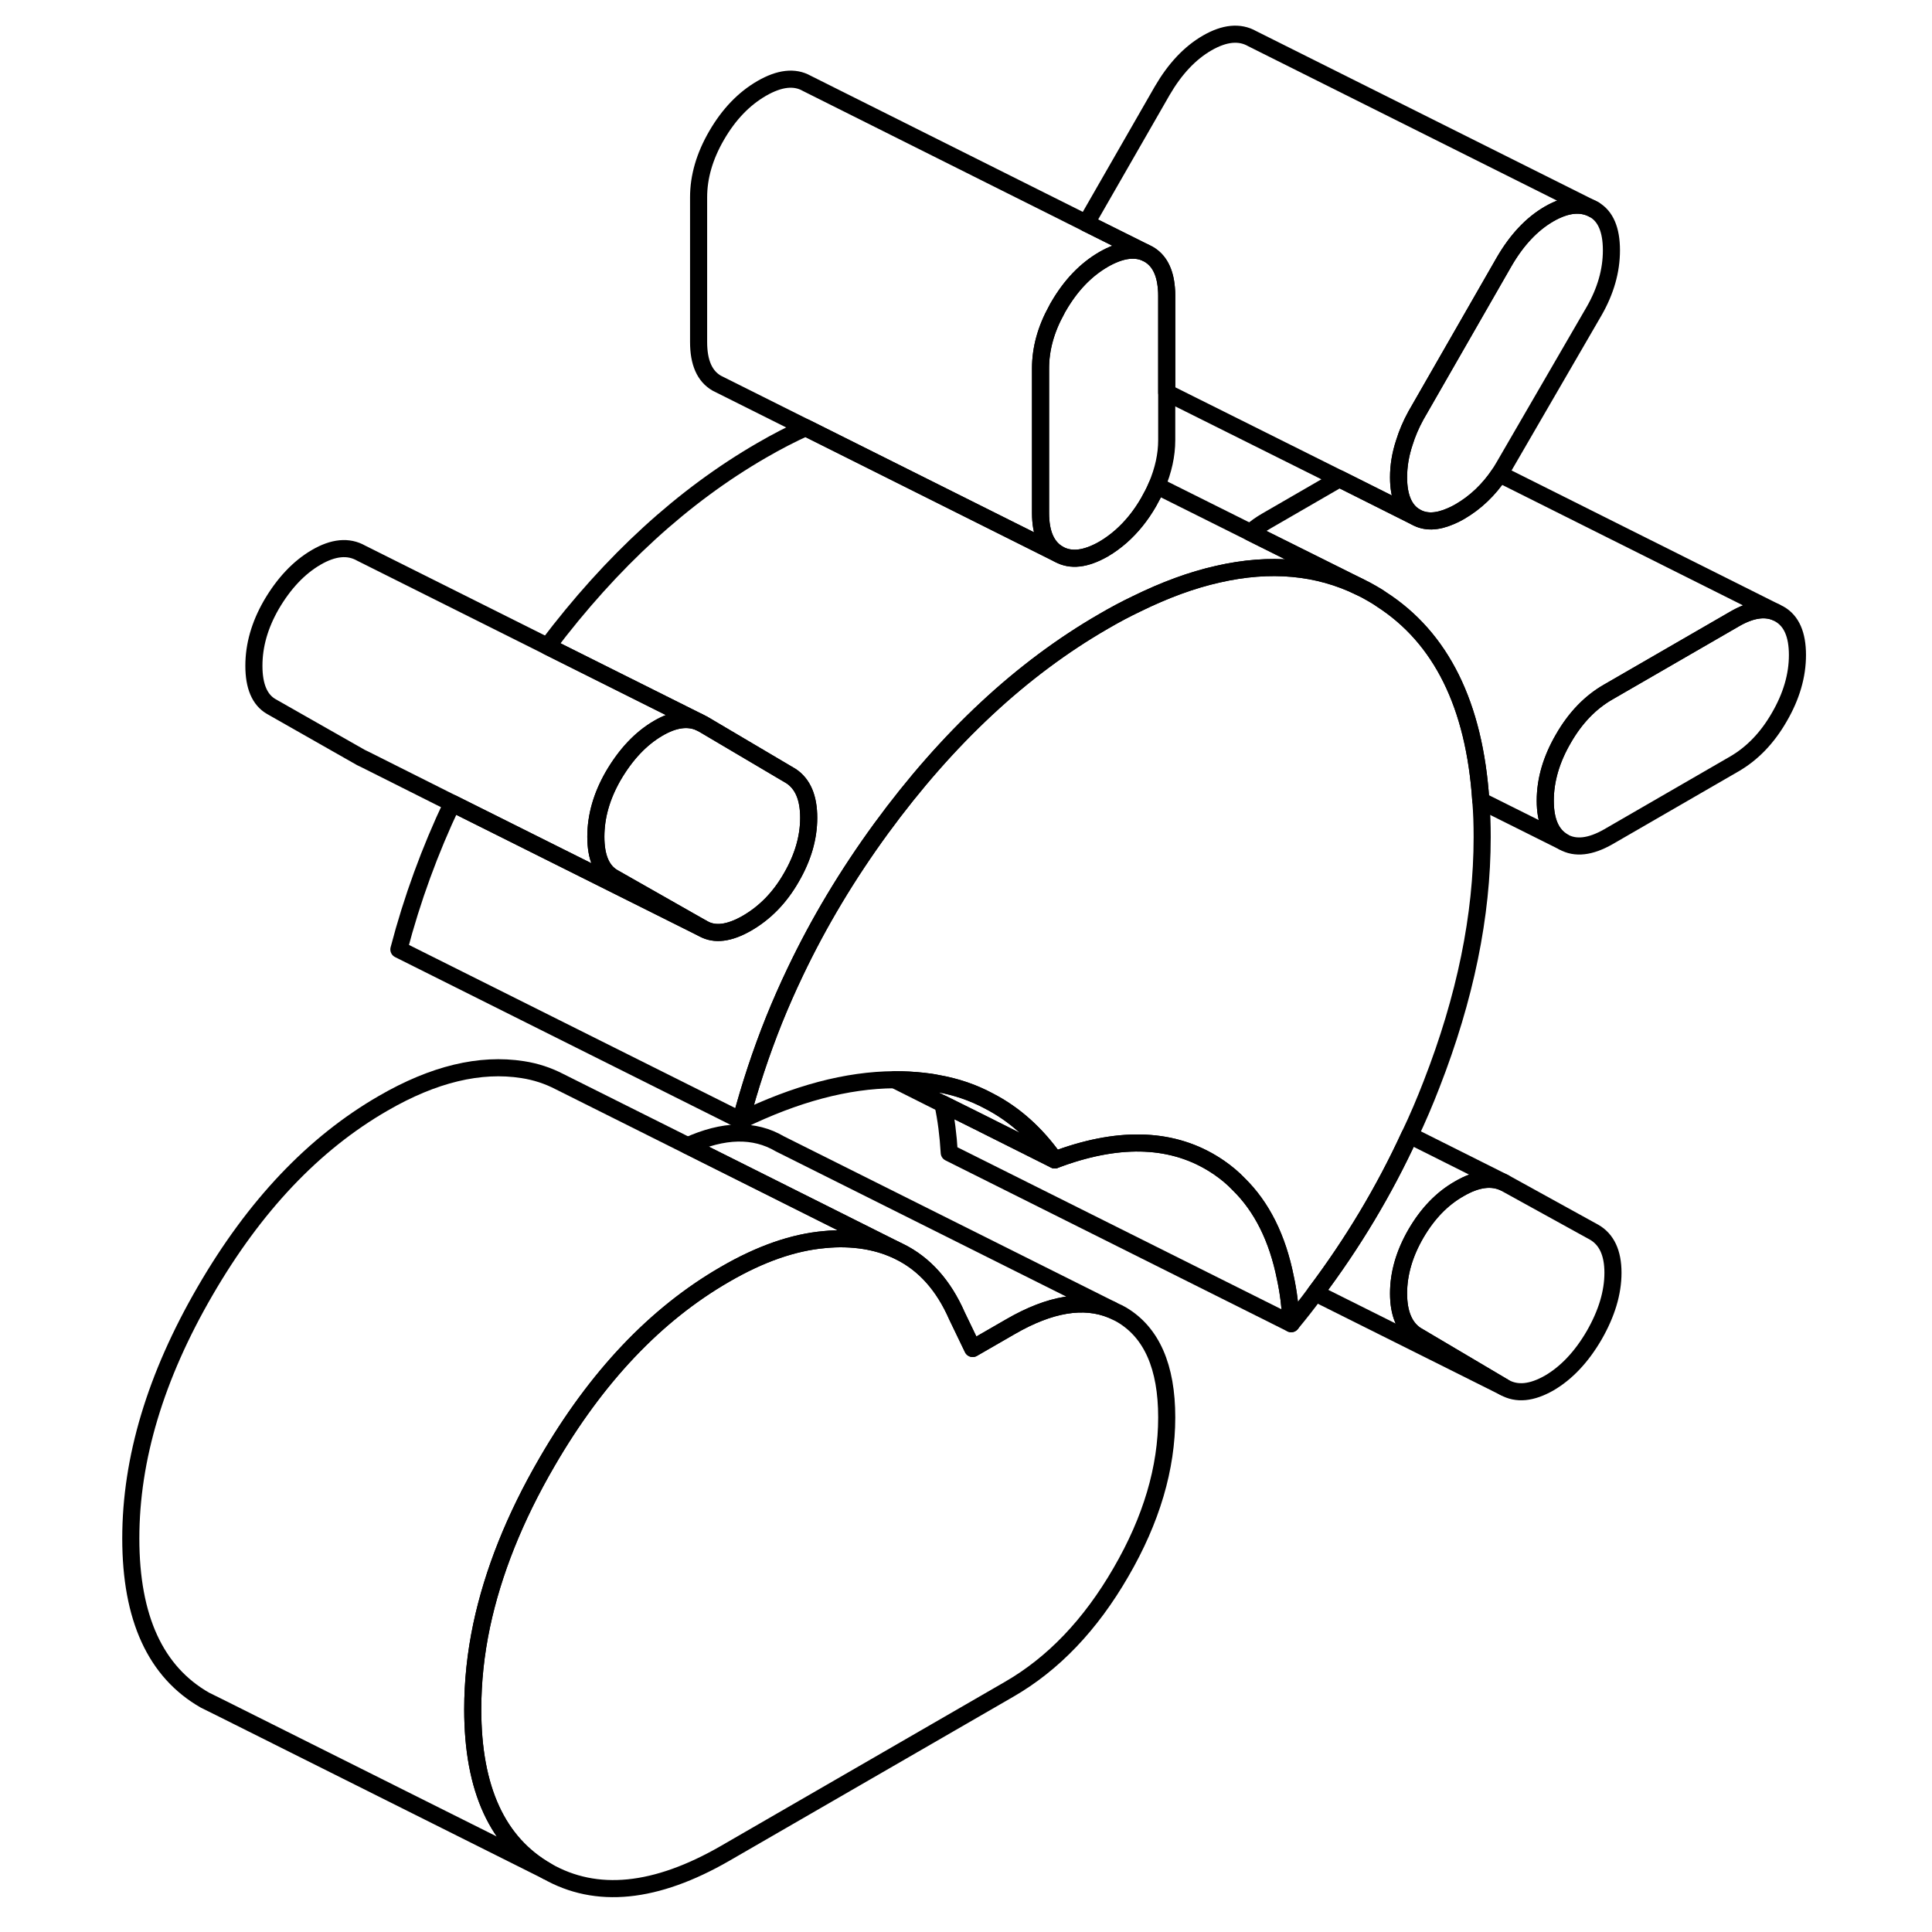 <svg width="48" height="48" viewBox="0 0 103 113" fill="none" xmlns="http://www.w3.org/2000/svg" stroke-width="1px"
     stroke-linecap="round" stroke-linejoin="round">
    <path d="M100.13 38.311C100.13 39.511 99.78 40.721 99.07 41.941C98.37 43.161 97.49 44.071 96.44 44.681L89.07 48.941C88.02 49.541 87.14 49.641 86.44 49.241C85.73 48.831 85.38 48.031 85.38 46.831C85.38 45.631 85.73 44.421 86.44 43.201C87.14 41.981 88.02 41.071 89.07 40.471L96.44 36.211C97.38 35.661 98.19 35.531 98.85 35.801L99.07 35.911C99.78 36.311 100.13 37.111 100.13 38.311Z" stroke="currentColor" stroke-linejoin="round"/>
    <path d="M89.34 74.441C89.34 75.611 88.97 76.831 88.24 78.101C87.5 79.371 86.62 80.301 85.61 80.891C84.59 81.471 83.72 81.561 82.98 81.141L77.81 78.081C77.14 77.631 76.8 76.821 76.8 75.651C76.8 74.481 77.14 73.321 77.81 72.161C78.49 70.991 79.33 70.111 80.35 69.531C81.36 68.941 82.24 68.821 82.98 69.171L88.24 72.071C88.97 72.491 89.34 73.281 89.34 74.441Z" stroke="currentColor" stroke-linejoin="round"/>
    <path d="M89.25 14.641C89.25 15.841 88.91 17.021 88.24 18.191L82.98 27.261C82.89 27.421 82.79 27.571 82.7 27.721C82.07 28.661 81.3 29.391 80.39 29.921C80.2 30.031 80.02 30.121 79.85 30.191C79.05 30.541 78.37 30.561 77.81 30.241C77.14 29.861 76.8 29.081 76.8 27.921C76.8 27.251 76.91 26.571 77.14 25.881C77.3 25.361 77.52 24.841 77.81 24.311L82.98 15.301C83.72 14.031 84.59 13.101 85.61 12.511C86.62 11.931 87.5 11.841 88.24 12.261C88.91 12.651 89.25 13.441 89.25 14.641Z" stroke="currentColor" stroke-linejoin="round"/>
    <path d="M74.55 34.341C72.07 33.131 69.3 32.881 66.24 33.581C64.72 33.921 63.14 34.501 61.47 35.321C60.84 35.621 60.2 35.961 59.55 36.341C54.75 39.111 50.42 43.151 46.54 48.451C44.57 51.151 42.89 53.951 41.51 56.851C41.07 57.771 40.66 58.701 40.28 59.641C39.51 61.561 38.86 63.531 38.33 65.531L18.33 55.531C19.1 52.591 20.14 49.741 21.45 46.981L36.12 54.311C36.8 54.701 37.66 54.591 38.7 53.991C39.75 53.381 40.61 52.501 41.28 51.331C41.96 50.161 42.3 49.001 42.3 47.831C42.3 46.661 41.96 45.861 41.28 45.401L36.12 42.351L35.88 42.231L27.02 37.801C30.78 32.821 34.95 29.001 39.55 26.341C40.43 25.831 41.28 25.391 42.12 25.011L56.92 32.411C57.63 32.811 58.5 32.711 59.55 32.111C59.91 31.901 60.25 31.651 60.57 31.371C61.18 30.831 61.72 30.171 62.18 29.371C62.36 29.051 62.53 28.731 62.66 28.411L68.13 31.141L74.55 34.341Z" stroke="currentColor" stroke-linejoin="round"/>
    <path d="M60.03 76.611C58.39 75.931 56.41 76.261 54.11 77.591L51.89 78.871L50.97 76.961C50.19 75.181 49.07 73.921 47.6 73.201L47.31 73.061L43.08 70.941L35.23 67.011C37.32 66.061 39.12 66.021 40.61 66.901L60.03 76.611Z" stroke="currentColor" stroke-linejoin="round"/>
    <path d="M63.24 82.901C63.24 85.861 62.35 88.881 60.56 91.961C58.78 95.041 56.6 97.321 54.01 98.811L37.41 108.401C33.35 110.741 29.88 111.091 26.99 109.441C24.1 107.791 22.65 104.641 22.65 99.981C22.65 98.361 22.82 96.731 23.17 95.071C23.83 91.961 25.1 88.771 26.99 85.521C29.88 80.531 33.35 76.871 37.41 74.531C39.46 73.341 41.4 72.661 43.23 72.501C44.03 72.421 44.81 72.441 45.57 72.561C46.19 72.661 46.77 72.831 47.31 73.061L47.6 73.201C49.07 73.921 50.19 75.181 50.97 76.961L51.89 78.871L54.11 77.591C56.41 76.261 58.39 75.931 60.03 76.611L60.19 76.691C60.33 76.751 60.47 76.821 60.61 76.901C62.36 77.941 63.24 79.941 63.24 82.901Z" stroke="currentColor" stroke-linejoin="round"/>
    <path d="M42.3 47.831C42.3 49.001 41.96 50.161 41.28 51.331C40.61 52.501 39.75 53.381 38.7 53.991C37.66 54.591 36.8 54.701 36.12 54.311L30.86 51.321C30.19 50.931 29.85 50.141 29.85 48.941C29.85 47.741 30.19 46.561 30.86 45.391C31.6 44.121 32.48 43.191 33.49 42.601C34.39 42.071 35.19 41.951 35.88 42.231L36.12 42.351L41.28 45.401C41.96 45.861 42.3 46.671 42.3 47.831Z" stroke="currentColor" stroke-linejoin="round"/>
    <path d="M36.12 54.311L21.45 46.981L16.33 44.411L16.12 44.311L10.86 41.321C10.19 40.931 9.85 40.141 9.85 38.941C9.85 37.741 10.19 36.561 10.86 35.391C11.6 34.121 12.48 33.191 13.49 32.601C14.5 32.011 15.38 31.931 16.12 32.351L27.02 37.801L35.88 42.231C35.19 41.951 34.39 42.071 33.49 42.601C32.48 43.191 31.6 44.121 30.86 45.391C30.19 46.561 29.85 47.741 29.85 48.941C29.85 50.141 30.19 50.931 30.86 51.321L36.12 54.311Z" stroke="currentColor" stroke-linejoin="round"/>
    <path d="M63.24 17.281V25.741C63.24 26.621 63.04 27.511 62.66 28.411C62.53 28.731 62.36 29.051 62.18 29.371C61.72 30.171 61.18 30.831 60.57 31.371C60.25 31.651 59.91 31.901 59.55 32.111C58.5 32.711 57.63 32.811 56.92 32.411C56.21 32.001 55.86 31.201 55.86 30.001V21.541C55.86 20.411 56.17 19.261 56.81 18.111C56.84 18.041 56.88 17.981 56.92 17.911C57.63 16.691 58.5 15.781 59.55 15.171C60.49 14.631 61.29 14.501 61.96 14.761L62.18 14.871C62.79 15.221 63.14 15.881 63.22 16.851C63.23 16.991 63.24 17.131 63.24 17.281Z" stroke="currentColor" stroke-linejoin="round"/>
    <path d="M61.96 14.761C61.29 14.501 60.49 14.631 59.55 15.171C58.5 15.781 57.63 16.691 56.92 17.911C56.88 17.981 56.84 18.041 56.81 18.111C56.17 19.261 55.86 20.411 55.86 21.541V30.001C55.86 31.201 56.21 32.001 56.92 32.411L42.12 25.011L37.14 22.521L36.92 22.411C36.21 22.001 35.86 21.201 35.86 20.001V11.541C35.86 10.341 36.21 9.131 36.92 7.911C37.63 6.691 38.5 5.781 39.55 5.171C40.59 4.571 41.47 4.471 42.18 4.871L58.53 13.051L61.96 14.761Z" stroke="currentColor" stroke-linejoin="round"/>
    <path d="M88.24 12.261C87.5 11.841 86.62 11.931 85.61 12.511C84.59 13.101 83.72 14.031 82.98 15.301L77.81 24.311C77.52 24.841 77.3 25.361 77.14 25.881C76.91 26.571 76.8 27.251 76.8 27.921C76.8 29.081 77.14 29.861 77.81 30.241L73.34 28.001L63.24 22.961V17.281C63.24 17.131 63.24 16.991 63.22 16.851C63.14 15.881 62.79 15.221 62.18 14.871L61.96 14.761L58.53 13.051L62.98 5.301C63.72 4.031 64.59 3.101 65.61 2.511C66.62 1.931 67.5 1.841 68.24 2.261L88.24 12.261Z" stroke="currentColor" stroke-linejoin="round"/>
    <path d="M81.69 48.961C81.69 53.551 80.7 58.371 78.73 63.421C78.34 64.431 77.92 65.421 77.45 66.401C75.96 69.641 74.12 72.711 71.93 75.621C71.48 76.231 71.01 76.831 70.52 77.421C70.47 76.461 70.36 75.571 70.18 74.741C69.72 72.421 68.8 70.581 67.45 69.261C67.11 68.901 66.73 68.591 66.33 68.311C63.92 66.641 60.92 66.401 57.33 67.611C57.12 67.681 56.91 67.761 56.69 67.841C55.61 66.311 54.33 65.161 52.83 64.391C51.92 63.901 50.92 63.561 49.84 63.371C49.56 63.311 49.28 63.271 48.99 63.241C48.44 63.181 47.89 63.151 47.32 63.151H47.31C44.54 63.171 41.56 63.961 38.33 65.531C38.86 63.531 39.51 61.561 40.28 59.641C40.66 58.701 41.07 57.771 41.51 56.851C42.89 53.951 44.57 51.151 46.54 48.451C50.42 43.151 54.75 39.111 59.55 36.341C60.2 35.961 60.84 35.621 61.47 35.321C63.14 34.501 64.72 33.921 66.24 33.581C69.3 32.881 72.07 33.131 74.55 34.341C74.78 34.451 75.01 34.571 75.23 34.701C75.42 34.811 75.61 34.921 75.79 35.051C79.29 37.301 81.24 41.231 81.61 46.821C81.67 47.521 81.69 48.231 81.69 48.961Z" stroke="currentColor" stroke-linejoin="round"/>
    <path d="M98.85 35.801C98.19 35.531 97.38 35.661 96.44 36.211L89.07 40.471C88.02 41.071 87.14 41.981 86.44 43.201C85.73 44.421 85.38 45.631 85.38 46.831C85.38 48.031 85.73 48.831 86.44 49.241L81.61 46.831C81.24 41.231 79.29 37.301 75.79 35.051C75.61 34.921 75.42 34.811 75.23 34.701C75.01 34.571 74.78 34.451 74.55 34.341L68.13 31.141C68.43 30.881 68.74 30.661 69.07 30.471L73.34 28.001L77.81 30.241C78.37 30.561 79.05 30.541 79.85 30.191C80.02 30.121 80.2 30.031 80.39 29.921C81.3 29.391 82.07 28.661 82.7 27.721L98.85 35.801Z" stroke="currentColor" stroke-linejoin="round"/>
    <path d="M77.81 78.081L82.98 81.141L71.93 75.621C74.12 72.711 75.96 69.641 77.45 66.401L82.98 69.171C82.24 68.821 81.36 68.941 80.35 69.531C79.33 70.111 78.49 70.991 77.81 72.161C77.14 73.321 76.8 74.491 76.8 75.651C76.8 76.811 77.14 77.631 77.81 78.081Z" stroke="currentColor" stroke-linejoin="round"/>
    <path d="M56.69 67.841L52.02 65.501L50.15 64.571L47.32 63.151C47.89 63.151 48.44 63.181 48.99 63.241C49.28 63.271 49.56 63.311 49.84 63.371C50.92 63.561 51.92 63.901 52.83 64.391C54.33 65.161 55.61 66.311 56.69 67.841Z" stroke="currentColor" stroke-linejoin="round"/>
    <path d="M70.52 77.421L50.52 67.421C50.46 66.401 50.34 65.451 50.15 64.571L52.02 65.501L56.69 67.841C56.91 67.761 57.12 67.681 57.33 67.611C60.92 66.401 63.92 66.641 66.33 68.311C66.73 68.591 67.11 68.901 67.45 69.261C68.8 70.581 69.72 72.421 70.18 74.741C70.36 75.571 70.47 76.461 70.52 77.421Z" stroke="currentColor" stroke-linejoin="round"/>
    <path d="M47.31 73.061C46.77 72.831 46.19 72.661 45.57 72.561C44.81 72.441 44.03 72.421 43.23 72.501C41.4 72.661 39.46 73.341 37.41 74.531C33.35 76.871 29.88 80.531 26.99 85.521C25.1 88.771 23.83 91.961 23.17 95.071C22.82 96.731 22.65 98.361 22.65 99.981C22.65 104.641 24.1 107.791 26.99 109.441L7.9 99.891L6.99 99.441C4.1 97.791 2.65 94.641 2.65 89.981C2.65 85.321 4.1 80.501 6.99 75.521C9.88 70.531 13.35 66.871 17.41 64.531C20.36 62.821 23.08 62.171 25.57 62.561C26.35 62.681 27.06 62.921 27.7 63.251L35.22 67.011H35.23L43.08 70.941L47.31 73.061Z" stroke="currentColor" stroke-linejoin="round"/>
</svg>
